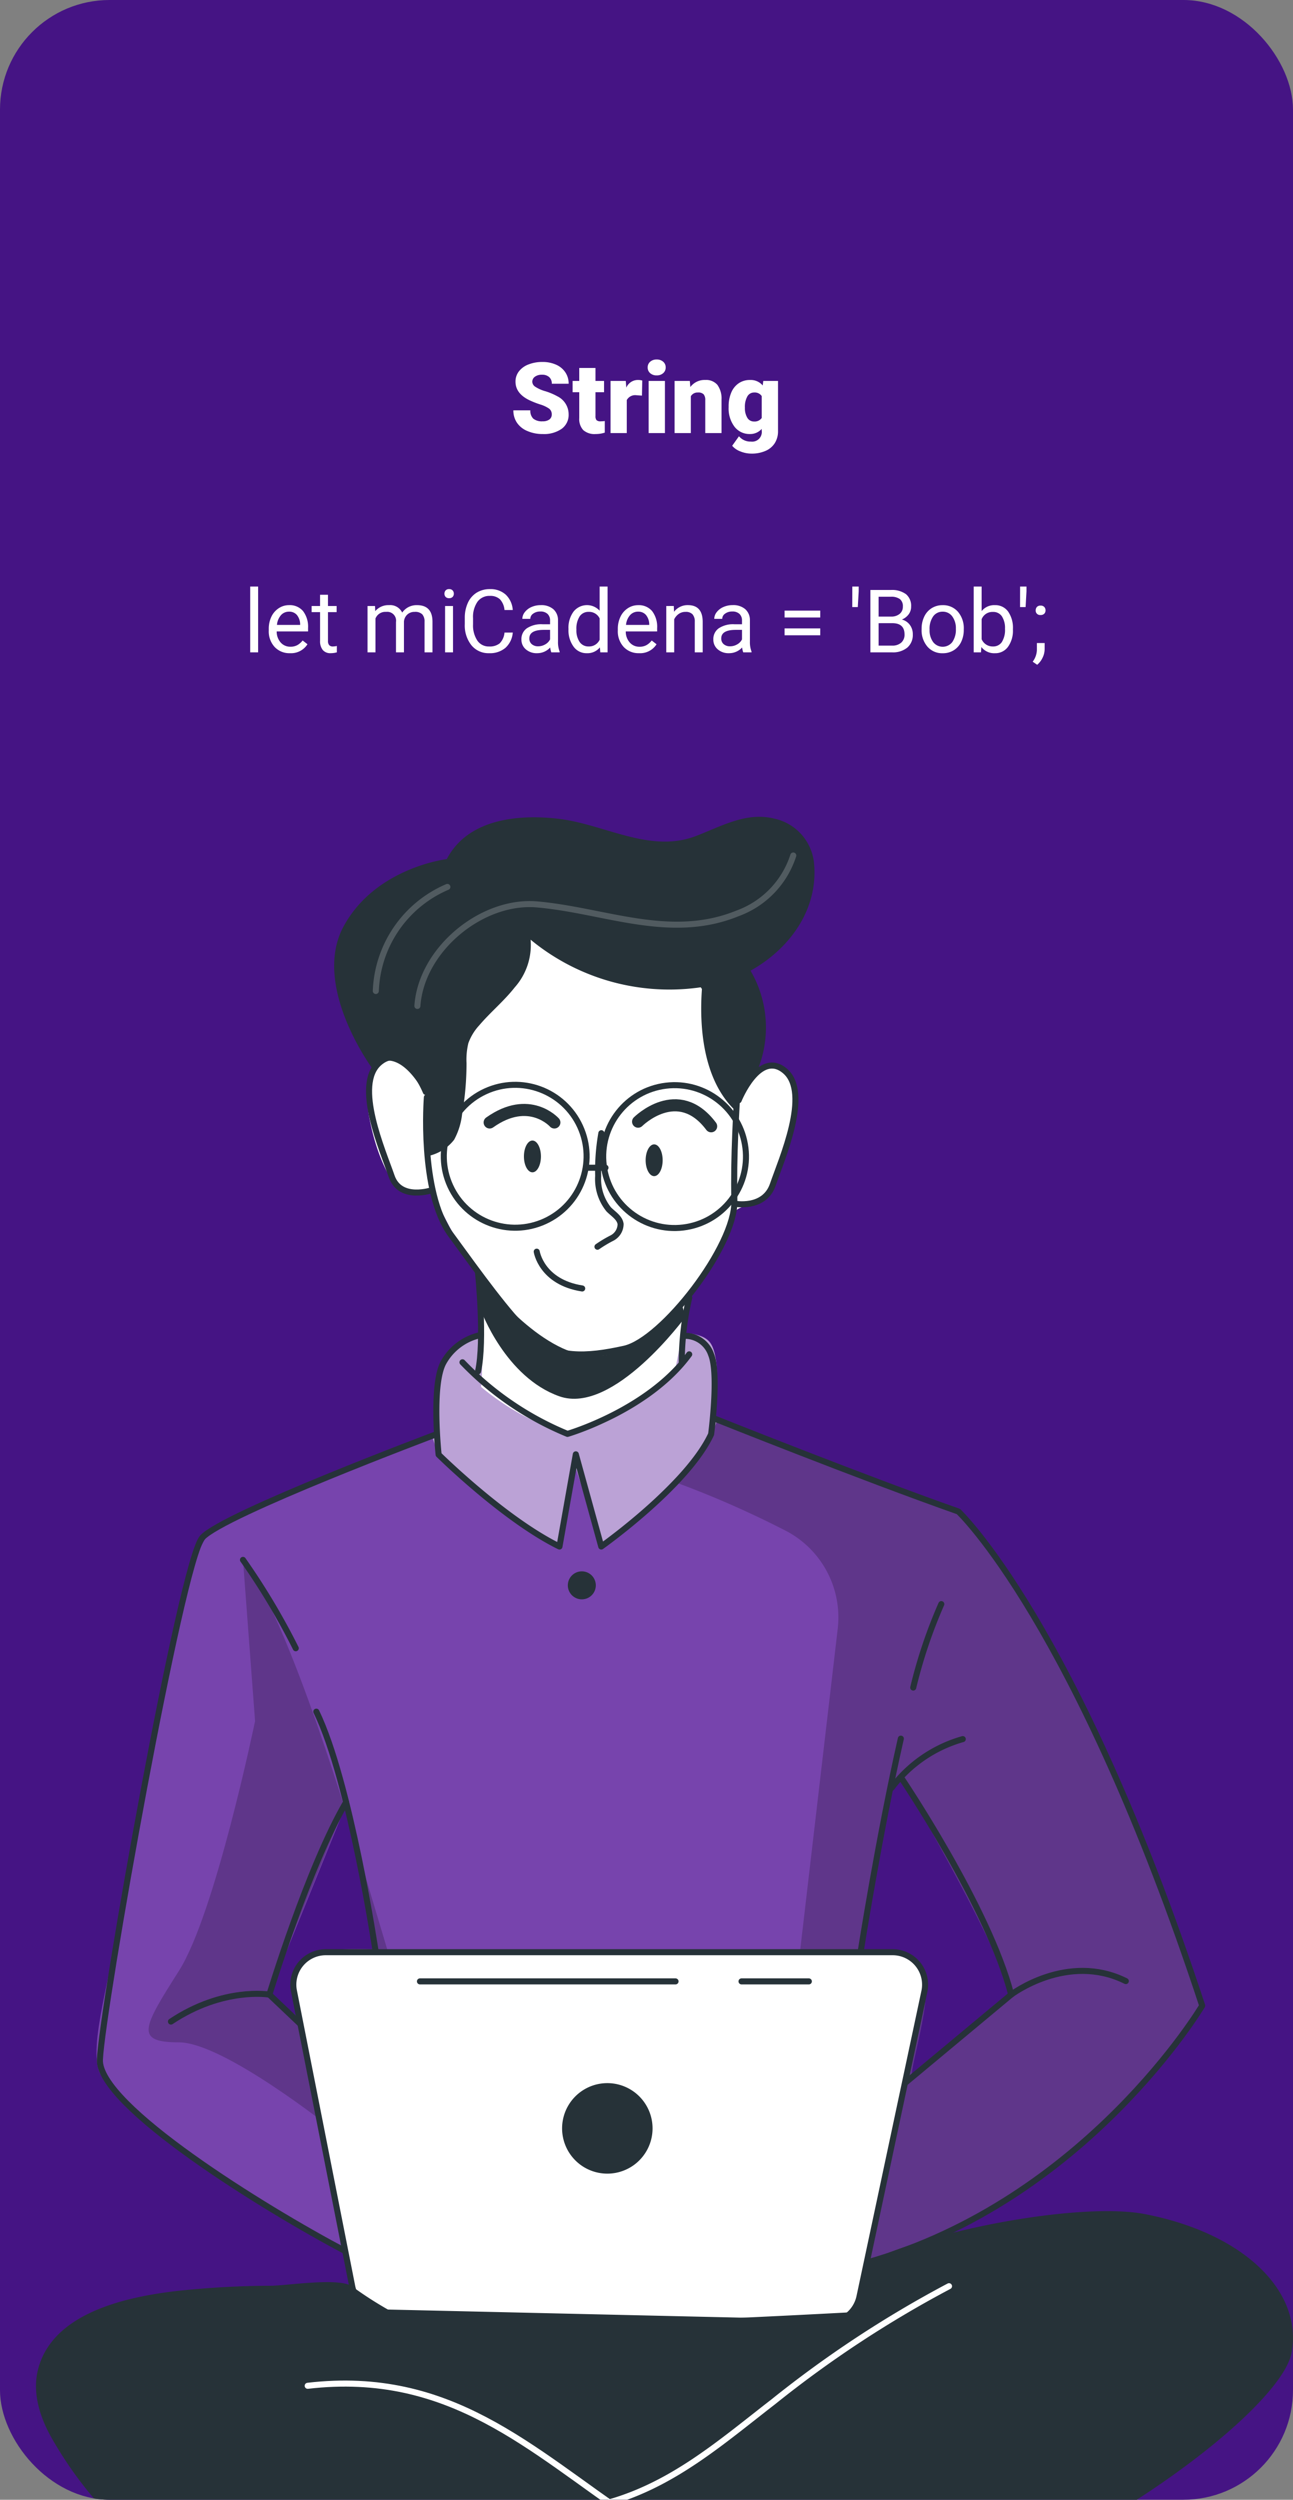 <svg xmlns="http://www.w3.org/2000/svg" xmlns:xlink="http://www.w3.org/1999/xlink" width="236" height="456" viewBox="0 0 236 456">
  <rect x="0" y="0" width="236" height="456" fill="#808080" stroke="none"/>
  <defs>
    <clipPath id="clip-path">
      <rect id="Rectángulo_375144" data-name="Rectángulo 375144" width="236" height="456" rx="20" transform="translate(180 4692)" fill="#451484"/>
    </clipPath>
  </defs>
  <g id="Grupo_1067053" data-name="Grupo 1067053" transform="translate(7321 7497)">
    <rect id="Rectángulo_375142" data-name="Rectángulo 375142" width="236" height="456" rx="20" transform="translate(-7321 -7497)" fill="#451484"/>
    <path id="Trazado_806964" data-name="Trazado 806964" d="M-17.292-3.4a1.268,1.268,0,0,0-.479-1.055,5.954,5.954,0,0,0-1.683-.782,16.147,16.147,0,0,1-1.969-.782q-2.487-1.222-2.487-3.357a3.011,3.011,0,0,1,.62-1.876,4.008,4.008,0,0,1,1.753-1.266,6.823,6.823,0,0,1,2.549-.453,5.969,5.969,0,0,1,2.474.492,3.917,3.917,0,0,1,1.7,1.4A3.661,3.661,0,0,1-14.208-9h-3.076a1.547,1.547,0,0,0-.479-1.213,1.867,1.867,0,0,0-1.3-.431,2.106,2.106,0,0,0-1.305.365,1.119,1.119,0,0,0-.479.927,1.127,1.127,0,0,0,.527.892,6.65,6.65,0,0,0,1.854.826,11.36,11.36,0,0,1,2.18.918,3.663,3.663,0,0,1,2.074,3.3A3.125,3.125,0,0,1-15.473-.782a5.629,5.629,0,0,1-3.472.958,6.888,6.888,0,0,1-2.817-.558,4.247,4.247,0,0,1-1.9-1.529A3.985,3.985,0,0,1-24.3-4.148H-21.2a1.963,1.963,0,0,0,.532,1.516,2.513,2.513,0,0,0,1.727.488,1.985,1.985,0,0,0,1.208-.33A1.088,1.088,0,0,0-17.292-3.4Zm7.98-8.473V-9.51h1.564v2.057H-9.312V-3.1a1.111,1.111,0,0,0,.193.747,1.037,1.037,0,0,0,.765.211A4.345,4.345,0,0,0-7.616-2.2V-.079a5.466,5.466,0,0,1-1.67.255,3.1,3.1,0,0,1-2.259-.721,2.954,2.954,0,0,1-.729-2.188v-4.72h-1.213V-9.51h1.213v-2.364ZM-.831-6.829l-.976-.07A1.752,1.752,0,0,0-3.6-6.021V0H-6.561V-9.51h2.777l.1,1.222A2.294,2.294,0,0,1-1.6-9.686a2.888,2.888,0,0,1,.826.105ZM3.362,0H.391V-9.51H3.362ZM.215-11.971a1.334,1.334,0,0,1,.457-1.043,1.718,1.718,0,0,1,1.187-.407,1.718,1.718,0,0,1,1.187.407A1.334,1.334,0,0,1,3.5-11.971a1.334,1.334,0,0,1-.457,1.043,1.718,1.718,0,0,1-1.187.407,1.718,1.718,0,0,1-1.187-.407A1.334,1.334,0,0,1,.215-11.971ZM7.906-9.51,8-8.394a3.225,3.225,0,0,1,2.716-1.292,2.713,2.713,0,0,1,2.219.888,4.226,4.226,0,0,1,.76,2.672V0H10.727V-6a1.6,1.6,0,0,0-.29-1.059A1.342,1.342,0,0,0,9.382-7.4a1.413,1.413,0,0,0-1.292.686V0H5.128V-9.51ZM14.99-4.825a6.421,6.421,0,0,1,.475-2.549,3.821,3.821,0,0,1,1.362-1.709,3.591,3.591,0,0,1,2.065-.6,2.855,2.855,0,0,1,2.32,1l.105-.826h2.689V-.36a4.009,4.009,0,0,1-.584,2.184,3.75,3.75,0,0,1-1.692,1.424,6.219,6.219,0,0,1-2.566.5,5.365,5.365,0,0,1-2.026-.4,3.657,3.657,0,0,1-1.5-1.028L16.879.58a2.716,2.716,0,0,0,2.18.976A1.764,1.764,0,0,0,21.028-.466v-.3a2.781,2.781,0,0,1-2.153.94,3.437,3.437,0,0,1-2.812-1.332A5.517,5.517,0,0,1,14.99-4.72Zm2.971.185a3.383,3.383,0,0,0,.439,1.85,1.386,1.386,0,0,0,1.23.681,1.573,1.573,0,0,0,1.4-.642v-4a1.534,1.534,0,0,0-1.38-.65,1.4,1.4,0,0,0-1.239.708A3.858,3.858,0,0,0,17.96-4.641Z" transform="translate(-7203 -7418)" fill="#fff"/>
    <path id="Trazado_806965" data-name="Trazado 806965" d="M30.113,15H28.668V3h1.445Zm5.82.156a3.693,3.693,0,0,1-2.8-1.129,4.19,4.19,0,0,1-1.078-3.02v-.266a5.073,5.073,0,0,1,.48-2.246,3.748,3.748,0,0,1,1.344-1.547,3.378,3.378,0,0,1,1.871-.559,3.166,3.166,0,0,1,2.563,1.086,4.7,4.7,0,0,1,.914,3.109v.6H33.5a3,3,0,0,0,.73,2.02,2.3,2.3,0,0,0,1.777.77,2.517,2.517,0,0,0,1.3-.312,3.259,3.259,0,0,0,.93-.828l.883.688A3.55,3.55,0,0,1,35.934,15.156Zm-.18-7.578a1.928,1.928,0,0,0-1.469.637A3.1,3.1,0,0,0,33.551,10h4.234V9.891a2.753,2.753,0,0,0-.594-1.707A1.815,1.815,0,0,0,35.754,7.578ZM42.863,4.5V6.547h1.578V7.664H42.863v5.249a1.173,1.173,0,0,0,.211.763.888.888,0,0,0,.719.254,3.5,3.5,0,0,0,.688-.094V15a4.215,4.215,0,0,1-1.109.155,1.8,1.8,0,0,1-1.461-.586,2.517,2.517,0,0,1-.492-1.664V7.664H39.879V6.547h1.539V4.5Zm8.586,2.047.039.938A3.122,3.122,0,0,1,54,6.391,2.417,2.417,0,0,1,56.41,7.75a3.2,3.2,0,0,1,1.1-.984,3.242,3.242,0,0,1,1.6-.375q2.781,0,2.828,2.945V15H60.488V9.422a1.941,1.941,0,0,0-.414-1.355,1.823,1.823,0,0,0-1.391-.449,1.917,1.917,0,0,0-1.336.48,1.949,1.949,0,0,0-.617,1.293V15H55.277V9.461a1.613,1.613,0,0,0-1.8-1.844,1.934,1.934,0,0,0-1.945,1.211V15H50.082V6.547ZM65.684,15H64.238V6.547h1.445ZM64.121,4.3a.863.863,0,0,1,.215-.594.807.807,0,0,1,.637-.242.819.819,0,0,1,.641.242.854.854,0,0,1,.219.594.826.826,0,0,1-.219.586.834.834,0,0,1-.641.234.821.821,0,0,1-.637-.234A.834.834,0,0,1,64.121,4.3ZM76.59,11.391a4.185,4.185,0,0,1-1.332,2.785,4.365,4.365,0,0,1-2.98.98,4.008,4.008,0,0,1-3.23-1.445,5.815,5.815,0,0,1-1.215-3.867V8.75A6.481,6.481,0,0,1,68.4,5.961,4.231,4.231,0,0,1,70,4.113a4.47,4.47,0,0,1,2.406-.645A4.11,4.11,0,0,1,75.316,4.48a4.235,4.235,0,0,1,1.273,2.8H75.082a3.268,3.268,0,0,0-.848-1.975A2.565,2.565,0,0,0,72.41,4.7a2.684,2.684,0,0,0-2.254,1.063,4.882,4.882,0,0,0-.816,3.026v1.1a5.018,5.018,0,0,0,.773,2.948,2.5,2.5,0,0,0,2.164,1.095,2.886,2.886,0,0,0,1.918-.566,3.143,3.143,0,0,0,.887-1.973ZM83.629,15a3.036,3.036,0,0,1-.2-.891,3.225,3.225,0,0,1-2.406,1.047,2.984,2.984,0,0,1-2.051-.707,2.288,2.288,0,0,1-.8-1.793,2.39,2.39,0,0,1,1-2.051A4.733,4.733,0,0,1,82,9.875H83.4V9.211A1.623,1.623,0,0,0,82.949,8a1.821,1.821,0,0,0-1.336-.449,2.108,2.108,0,0,0-1.3.391,1.151,1.151,0,0,0-.523.945H78.34a2,2,0,0,1,.449-1.223,3.066,3.066,0,0,1,1.219-.934A4.1,4.1,0,0,1,81.7,6.391a3.342,3.342,0,0,1,2.289.73,2.635,2.635,0,0,1,.859,2.012v3.891a4.757,4.757,0,0,0,.3,1.852V15Zm-2.4-1.1a2.54,2.54,0,0,0,1.289-.352,2.127,2.127,0,0,0,.883-.914V10.9H82.27q-2.656,0-2.656,1.555a1.316,1.316,0,0,0,.453,1.063A1.742,1.742,0,0,0,81.23,13.9Zm5.531-3.2a4.952,4.952,0,0,1,.922-3.129,3.137,3.137,0,0,1,4.766-.168V3h1.445V15H92.566l-.07-.906a2.943,2.943,0,0,1-2.414,1.063,2.887,2.887,0,0,1-2.395-1.2,5.008,5.008,0,0,1-.926-3.141Zm1.445.164a3.749,3.749,0,0,0,.594,2.25,1.92,1.92,0,0,0,1.641.813A2.108,2.108,0,0,0,92.449,12.7V8.813a2.125,2.125,0,0,0-1.992-1.2,1.929,1.929,0,0,0-1.656.82A4.128,4.128,0,0,0,88.207,10.867Zm11.438,4.289a3.693,3.693,0,0,1-2.8-1.129,4.19,4.19,0,0,1-1.078-3.02v-.266A5.073,5.073,0,0,1,96.25,8.5a3.748,3.748,0,0,1,1.344-1.547,3.378,3.378,0,0,1,1.871-.559,3.166,3.166,0,0,1,2.563,1.086,4.7,4.7,0,0,1,.914,3.109v.6H97.215a3,3,0,0,0,.73,2.02,2.3,2.3,0,0,0,1.777.77,2.517,2.517,0,0,0,1.3-.312,3.259,3.259,0,0,0,.93-.828l.883.688A3.55,3.55,0,0,1,99.645,15.156Zm-.18-7.578A1.928,1.928,0,0,0,98,8.215,3.1,3.1,0,0,0,97.262,10H101.5V9.891a2.753,2.753,0,0,0-.594-1.707A1.815,1.815,0,0,0,99.465,7.578Zm6.516-1.031.047,1.063a3.08,3.08,0,0,1,2.531-1.219q2.68,0,2.7,3.023V15h-1.445V9.406a1.946,1.946,0,0,0-.418-1.352,1.675,1.675,0,0,0-1.277-.437,2.086,2.086,0,0,0-1.234.375,2.546,2.546,0,0,0-.828.984V15h-1.445V6.547ZM118.66,15a3.036,3.036,0,0,1-.2-.891,3.225,3.225,0,0,1-2.406,1.047A2.984,2.984,0,0,1,114,14.449a2.288,2.288,0,0,1-.8-1.793,2.39,2.39,0,0,1,1-2.051,4.733,4.733,0,0,1,2.824-.73h1.406V9.211A1.623,1.623,0,0,0,117.98,8a1.821,1.821,0,0,0-1.336-.449,2.108,2.108,0,0,0-1.3.391,1.151,1.151,0,0,0-.523.945h-1.453a2,2,0,0,1,.449-1.223,3.066,3.066,0,0,1,1.219-.934,4.1,4.1,0,0,1,1.691-.344,3.342,3.342,0,0,1,2.289.73,2.635,2.635,0,0,1,.859,2.012v3.891a4.757,4.757,0,0,0,.3,1.852V15Zm-2.4-1.1a2.54,2.54,0,0,0,1.289-.352,2.127,2.127,0,0,0,.883-.914V10.9H117.3q-2.656,0-2.656,1.555a1.316,1.316,0,0,0,.453,1.063A1.742,1.742,0,0,0,116.262,13.9Zm16.453-5.258H126.2V7.383h6.516Zm0,3.242H126.2v-1.25h6.516Zm7.016-8.016-.164,2.875h-1.008L138.566,3h1.164ZM141.863,15V3.625h3.719a4.317,4.317,0,0,1,2.785.766,2.759,2.759,0,0,1,.934,2.266,2.31,2.31,0,0,1-.453,1.41,2.937,2.937,0,0,1-1.234.949,2.638,2.638,0,0,1,1.457.98,2.814,2.814,0,0,1,.535,1.723,3.042,3.042,0,0,1-.992,2.406,4.1,4.1,0,0,1-2.8.875Zm1.5-5.32v4.094h2.477a2.385,2.385,0,0,0,1.652-.543,1.907,1.907,0,0,0,.605-1.5q0-2.055-2.234-2.055Zm0-1.2h2.266a2.375,2.375,0,0,0,1.574-.493,1.654,1.654,0,0,0,.59-1.339,1.626,1.626,0,0,0-.547-1.366,2.686,2.686,0,0,0-1.664-.427h-2.219Zm7.852,2.219a4.993,4.993,0,0,1,.488-2.234,3.642,3.642,0,0,1,1.359-1.531,3.7,3.7,0,0,1,1.988-.539,3.565,3.565,0,0,1,2.793,1.2,4.6,4.6,0,0,1,1.066,3.18v.1a5.036,5.036,0,0,1-.473,2.215,3.589,3.589,0,0,1-1.352,1.527,3.743,3.743,0,0,1-2.02.547,3.556,3.556,0,0,1-2.785-1.2,4.575,4.575,0,0,1-1.066-3.164Zm1.453.172a3.616,3.616,0,0,0,.652,2.258,2.211,2.211,0,0,0,3.5-.012,3.954,3.954,0,0,0,.648-2.418,3.61,3.61,0,0,0-.66-2.254,2.1,2.1,0,0,0-1.754-.863,2.075,2.075,0,0,0-1.727.852A3.925,3.925,0,0,0,152.668,10.867Zm15.211,0a5.026,5.026,0,0,1-.891,3.113,2.846,2.846,0,0,1-2.391,1.176,2.947,2.947,0,0,1-2.477-1.133l-.07.977h-1.328V3h1.445V7.477a2.93,2.93,0,0,1,2.414-1.086A2.863,2.863,0,0,1,167,7.555a5.177,5.177,0,0,1,.879,3.188Zm-1.445-.164a3.906,3.906,0,0,0-.57-2.281,1.888,1.888,0,0,0-1.641-.8,2.122,2.122,0,0,0-2.055,1.328V12.6a2.181,2.181,0,0,0,2.07,1.328,1.878,1.878,0,0,0,1.617-.8A4.153,4.153,0,0,0,166.434,10.7Zm3.922-6.836-.164,2.875h-1.008L169.191,3h1.164Zm1.68,3.477a.905.905,0,0,1,.223-.625.848.848,0,0,1,.668-.25.874.874,0,0,1,.676.25.887.887,0,0,1,.23.625.839.839,0,0,1-.23.6.89.89,0,0,1-.676.242.8.8,0,0,1-.891-.844Zm.273,9.922-.82-.562a3.77,3.77,0,0,0,.766-2.109v-1.3h1.414v1.133A3.559,3.559,0,0,1,173.281,16,3.7,3.7,0,0,1,172.309,17.266Z" transform="translate(-7304 -7393)" fill="#fff"/>
    <g id="Enmascarar_grupo_5" data-name="Enmascarar grupo 5" transform="translate(-7501 -12189)" clip-path="url(#clip-path)">
      <g id="freepik--Character--inject-11" transform="translate(-48.357 4633.067)">
        <path id="Trazado_802201" data-name="Trazado 802201" d="M327.758,445.558s-42.08,12.058-47.957,14.148c-5.34,1.886-19.821,6.965-30.69,5.383a23.066,23.066,0,0,1-3.105-.667c-11.013-3.279-15.962-6.341-17.413-13.263s4.034-12.029,9.316-15.294,33.925-6.675,33.925-6.675l6.922,2.031h0Z" transform="translate(0 99.797)" fill="#7744ad"/>
        <path id="Trazado_802202" data-name="Trazado 802202" d="M249.111,465.089a23.066,23.066,0,0,1-3.105-.667c-11.013-3.279-15.962-6.341-17.413-13.263s4.034-12.029,9.316-15.294,33.925-6.675,33.925-6.675l6.922,2.031c-6.269,2.9-29.6,4.484-34.695,7.415s-7.545,8.445-4.542,15.962C241.131,458.516,245.426,462.361,249.111,465.089Z" transform="translate(0 99.797)" fill="#fff"/>
        <path id="Trazado_802203" data-name="Trazado 802203" d="M321.371,446.733s-31.6,8.184-44.141,13.422-36.436,7.531-44.982-3.265-.987-20.111,7.531-22.186,25.742-5.34,35.144-4.019" transform="translate(0.061 100.333)" fill="none" stroke="#263238" stroke-linecap="round" stroke-linejoin="round" stroke-width="1.103"/>
        <path id="Trazado_802204" data-name="Trazado 802204" d="M246.765,463.892s-16.078-8.822-10.738-21.185c3.947-9.113,25.393-7.139,36.015-12.116" transform="translate(2.97 100.428)" fill="none" stroke="#263238" stroke-linecap="round" stroke-linejoin="round" stroke-width="1.103"/>
        <path id="Trazado_802205" data-name="Trazado 802205" d="M412.456,467.282c-.435,4.353-1.959,8.431-6.312,11-2.9,1.712-7.023,2.728-12.929,2.67-14.757-.189-42.5-10.738-42.5-10.738L324.74,455.848l13.509-21.374,3.7-5.8,9.548,2.148s7.908,4.484,15.86,8.053,27.265,4.353,34.071,9.824S413.2,460.114,412.456,467.282Z" transform="translate(43.473 99.562)" fill="#7744ad"/>
        <path id="Trazado_802206" data-name="Trazado 802206" d="M408.256,467.282c-.435,4.353-1.959,8.431-6.312,11a19.43,19.43,0,0,0-.726-12.972c-2.9-6.515-12.348-12.261-24.769-13.219s-21.925-6.762-26.9-9.359c-3.889-2.017-12.087-6.428-15.5-8.256l3.7-5.8,9.548,2.148s7.908,4.484,15.86,8.053,27.265,4.353,34.071,9.824S409,460.114,408.256,467.282Z" transform="translate(47.672 99.562)" fill="#fff"/>
        <path id="Trazado_802207" data-name="Trazado 802207" d="M329.549,457.217a163.765,163.765,0,0,0,60.8,20.764c4.73.566,10.23.653,13.393-2.9a9.9,9.9,0,0,0,2.177-7.415c-.566-6.675-6.182-11.957-12.334-14.612s-12.929-3.265-19.473-4.73a77.458,77.458,0,0,1-18.718-6.849c-4.7-2.452-9.243-5.427-14.423-6.53s-11.347.232-14.119,4.759" transform="translate(44.425 102.227)" fill="none" stroke="#263238" stroke-linecap="round" stroke-linejoin="round" stroke-width="1.103"/>
        <path id="Trazado_802208" data-name="Trazado 802208" d="M397.873,478.929a17.3,17.3,0,0,0,9.5-12.276c.943-6.283-2.641-12.61-7.676-16.469s-11.347-5.688-17.572-6.98-12.6-2.162-18.559-4.527c-9.1-3.57-18.08-10.593-27.57-8.082" transform="translate(48.552 100.191)" fill="none" stroke="#263238" stroke-linecap="round" stroke-linejoin="round" stroke-width="1.103"/>
        <path id="Trazado_802209" data-name="Trazado 802209" d="M397.809,306.3l-43.952-16.716-.551-.218s.16-1.161.29-2.9c.276-3.512.421-9.229-1.233-11.159-2.452-2.9-9.388-.464-16.165-3.57s-19.3,2.452-19.3,2.452-9.055-1.669-13.059,4.861c-2.031,5.267-1.335,13.059-1.335,13.059l-.827.29c-5.238,1.959-33.737,12.682-39.759,16.992-6.66,4.716-14.032,53.137-16.4,67.358s-6.573,27.033-4.44,31.923,32.75,28.47,50.366,34.549,80.083,4.353,80.083,4.353,1.016-.276,2.83-.856c10.564-3.4,48.044-17.413,67.938-50.322C442.327,396.451,423.058,333.286,397.809,306.3ZM279.056,387.744c-3.236,2.293-1.451,11.173-1.451,11.173l-5.5-4.846L285.919,360.1l5.891,26.119S282.292,385.466,279.056,387.744Zm110.512,21.577c-1.524.784,4.353-15.541,1.567-19.241s-11.188-3.352-11.188-3.352l.711-4.455,4.977-25.538,1.654-1.959s17.093,29.3,20.155,39.628C407.444,394.434,388.813,409.321,389.567,409.321Z" transform="translate(5.476 28.351)" fill="#7744ad"/>
        <path id="Trazado_802210" data-name="Trazado 802210" d="M299.45,222.25l-22.694,24.087s-3.12,2.772-1.886,9.751,4.135,13.059,6.327,13.466a31.011,31.011,0,0,0,5.253.464s4.861,10.535,8.315,14.67c0,0,1.19,16.266.551,20.779,0,0,8.155,7.125,15.831,8.024s19.531-10.854,19.531-10.854l2.9-14.394s6.965-10.564,7.429-13.379,3.657-2.09,5.224-3.482,5.18-7.589,5.8-13.451.638-12.6-6.167-10.622c-5.906-1.582-2.206-14.061-2.206-14.061l-10.375-9.142Z" transform="translate(20.849 6.458)" fill="#fff"/>
        <path id="Trazado_802211" data-name="Trazado 802211" d="M334.831,289.549a25.652,25.652,0,0,1-1.175,2.626c-3.744,7.052-20.053,20.5-20.053,20.5l-4.934-15.163-2.7,15.163c-5.441-2.38-22.041-16.76-22.041-16.76s-.566-1.349-1.248-3.453l.827-.29s-.7-7.85,1.335-13.059c3.976-6.53,13.059-4.861,13.059-4.861s12.523-5.557,19.3-2.452,13.712.7,16.165,3.57.943,14.017.943,14.017Z" transform="translate(24.502 28.383)" fill="#fff" opacity="0.5"/>
        <path id="Trazado_802212" data-name="Trazado 802212" d="M364.958,301.426,321.006,284.71l-.551-.218s.16-1.161.29-2.9l-.914,5.7-6.5,8.822a179.93,179.93,0,0,1,20.315,8.938,17.819,17.819,0,0,1,9.287,17.761l-8.1,69.287-3.323,39.338,10.027,10.4c10.564-3.4,48.044-17.413,67.938-50.322C409.476,391.579,390.206,328.415,364.958,301.426ZM356.716,404.45c-1.524.784,4.353-15.541,1.567-19.241s-11.188-3.352-11.188-3.352l.711-4.455,4.977-25.538,1.654-1.959s17.093,29.3,20.155,39.628C374.593,389.562,355.962,404.45,356.716,404.45Z" transform="translate(38.327 33.223)" opacity="0.2"/>
        <path id="Trazado_802213" data-name="Trazado 802213" d="M291.771,376.3l-6.834-22.839s-12.261-41.8-20.663-52.107l2.206,29.4s-7.255,35.115-13.886,45.548-8.111,13.059,0,13.059,27.86,15.729,27.86,15.729l-1.524-13.059Zm-17.224,8.837-5.5-4.846,13.814-33.969,5.891,26.119s-9.461-.711-12.7,1.567S274.547,385.133,274.547,385.133Z" transform="translate(8.432 42.135)" opacity="0.2"/>
        <path id="Trazado_802214" data-name="Trazado 802214" d="M288.49,265.28s1.248,12.319,0,17.949" transform="translate(27.123 25.866)" fill="none" stroke="#263238" stroke-linecap="round" stroke-linejoin="round" stroke-width="1.103"/>
        <path id="Trazado_802215" data-name="Trazado 802215" d="M314.11,280.168a53.01,53.01,0,0,1,1.364-11.768" transform="translate(38.679 27.273)" fill="none" stroke="#263238" stroke-linecap="round" stroke-linejoin="round" stroke-width="1.103"/>
        <path id="Trazado_802216" data-name="Trazado 802216" d="M331.909,228.58s7.458,9.359,7.067,16.44-.943,15.468-.754,23.681-13.19,25.422-20.068,26.946-12.8,1.915-17.195-2.481-8.793-10.506-14.51-18.341-4.353-25.031-4.353-25.031" transform="translate(24.174 9.313)" fill="none" stroke="#263238" stroke-linecap="round" stroke-linejoin="round" stroke-width="1.103"/>
        <path id="Trazado_802217" data-name="Trazado 802217" d="M304.221,247.71a38.916,38.916,0,0,0-.58,7.792,8.779,8.779,0,0,0,1.915,6.094c.827.842,2.017,1.523,2.176,2.684a2.9,2.9,0,0,1-1.538,2.539,22.578,22.578,0,0,0-2.684,1.6" transform="translate(33.897 17.941)" fill="none" stroke="#263238" stroke-linecap="round" stroke-linejoin="round" stroke-width="1.103"/>
        <path id="Trazado_802218" data-name="Trazado 802218" d="M295.87,262.6s.856,5.557,8.3,6.718" transform="translate(30.451 24.657)" fill="none" stroke="#263238" stroke-linecap="round" stroke-linejoin="round" stroke-width="1.103"/>
        <path id="Trazado_802219" data-name="Trazado 802219" d="M297.365,251.532c0,1.611-.7,2.9-1.553,2.9s-1.553-1.291-1.553-2.9.7-2.9,1.553-2.9S297.365,249.936,297.365,251.532Z" transform="translate(29.725 18.356)" fill="#263238"/>
        <path id="Trazado_802220" data-name="Trazado 802220" d="M312.675,252.012c0,1.611-.7,2.9-1.553,2.9s-1.553-1.306-1.553-2.9.7-2.9,1.553-2.9S312.675,250.4,312.675,252.012Z" transform="translate(36.631 18.573)" fill="#263238"/>
        <path id="Trazado_802221" data-name="Trazado 802221" d="M308.62,247.189s7.255-7.255,13.335.842" transform="translate(36.202 16.358)" fill="none" stroke="#263238" stroke-linecap="round" stroke-linejoin="round" stroke-width="2.206"/>
        <path id="Trazado_802222" data-name="Trazado 802222" d="M301.761,247.07s-4.585-5.137-11.812,0" transform="translate(27.781 16.623)" fill="none" stroke="#263238" stroke-linecap="round" stroke-linejoin="round" stroke-width="2.206"/>
        <path id="Trazado_802223" data-name="Trazado 802223" d="M289.041,272.111s4.426,12.189,14.307,15.657,23-14.51,23-14.51l-.682-2.336s-8.6,11.173-18.167,9.272S288.49,265.32,288.49,265.32Z" transform="translate(27.123 25.884)" fill="#263238"/>
        <path id="Trazado_802224" data-name="Trazado 802224" d="M286.36,262.38s-5.891,2.075-7.458-2.51-6.936-16.673-2.235-20.706,8.474,5.325,8.474,5.325" transform="translate(20.938 13.631)" fill="none" stroke="#263238" stroke-linecap="round" stroke-linejoin="round" stroke-width="1.103"/>
        <path id="Trazado_802225" data-name="Trazado 802225" d="M320.72,264.4s5.47,1.1,7.038-3.482,6.936-16.673,2.235-20.706-8.474,5.325-8.474,5.325" transform="translate(41.66 14.105)" fill="none" stroke="#263238" stroke-linecap="round" stroke-linejoin="round" stroke-width="1.103"/>
        <path id="Trazado_802226" data-name="Trazado 802226" d="M287.119,269.888a8.155,8.155,0,0,0,5.166-3.047,12.683,12.683,0,0,0,1.451-4.629,54.543,54.543,0,0,0,.813-9.345,12.782,12.782,0,0,1,.334-3.642,9.576,9.576,0,0,1,1.973-3.236c2.046-2.409,4.527-4.44,6.486-6.936a11.608,11.608,0,0,0,2.9-8.706,39.831,39.831,0,0,0,32.605,8.431c10.375-2.031,20.315-11.13,19.11-22.564a9.243,9.243,0,0,0-7.255-7.952c-5.122-1.277-9.722,1.451-14.365,3.207-8.46,3.192-16.745-2.293-25.292-3.207-7.255-.8-16.3.116-20.1,7.386,0,0-13.059,1.538-18.864,12.334s5.18,25.727,5.18,25.727,4.353-5.34,10.056,5.456Z" transform="translate(18.96)" fill="#263238"/>
        <path id="Trazado_802227" data-name="Trazado 802227" d="M317.2,228.1s-3.4,17.7,5.47,26.278c0,0,1.944-5.325,3.9-6.631A20.5,20.5,0,0,0,325.02,228.1C318.461,217.8,317.2,228.1,317.2,228.1Z" transform="translate(39.783 7.032)" fill="#263238"/>
        <path id="Trazado_802228" data-name="Trazado 802228" d="M349.465,212.8a16.673,16.673,0,0,1-10.157,10.549c-12.3,5.021-24.247-.537-36.581-1.625-10.056-.9-21.156,8.184-21.867,18.515" transform="translate(23.681 2.195)" fill="none" stroke="#fff" stroke-linecap="round" stroke-linejoin="round" stroke-width="1.103" opacity="0.2"/>
        <path id="Trazado_802229" data-name="Trazado 802229" d="M275.63,235.73a21.49,21.49,0,0,1,13.059-18.98" transform="translate(21.322 3.977)" fill="none" stroke="#fff" stroke-linecap="round" stroke-linejoin="round" stroke-width="1.103" opacity="0.2"/>
        <path id="Trazado_802230" data-name="Trazado 802230" d="M286.53,276.961a56.169,56.169,0,0,0,19.168,13.06s14.728-4.281,22.215-14.511" transform="translate(26.239 30.48)" fill="none" stroke="#263238" stroke-linecap="round" stroke-linejoin="round" stroke-width="1.103"/>
        <circle id="Elipse_1149" data-name="Elipse 1149" cx="13.03" cy="13.03" r="13.03" transform="matrix(0.909, -0.417, 0.417, 0.909, 305.114, 263.448)" fill="none" stroke="#263238" stroke-linecap="round" stroke-linejoin="round" stroke-width="1.103"/>
        <circle id="Elipse_1150" data-name="Elipse 1150" cx="13.03" cy="13.03" r="13.03" transform="translate(336.962 258.573) rotate(-7)" fill="none" stroke="#263238" stroke-linecap="round" stroke-linejoin="round" stroke-width="1.103"/>
        <path id="Trazado_802231" data-name="Trazado 802231" d="M290.857,273.16a10.158,10.158,0,0,0-6.283,4.861c-2.307,4.063-.914,16.847-.914,16.847s11.913,11.782,22.056,16.76L308.7,294.81l4.643,16.818s15.7-11.1,20.053-20.489c0,0,1.451-10.955,0-14.51a5.035,5.035,0,0,0-4.687-3.439" transform="translate(24.756 29.42)" fill="none" stroke="#263238" stroke-linecap="round" stroke-linejoin="round" stroke-width="1.103"/>
        <path id="Trazado_802232" data-name="Trazado 802232" d="M279,364.353s-4.658-31.2-10.854-43.923" transform="translate(17.948 50.741)" fill="none" stroke="#263238" stroke-linecap="round" stroke-linejoin="round" stroke-width="1.103"/>
        <path id="Trazado_802233" data-name="Trazado 802233" d="M258.92,301.35a126.244,126.244,0,0,1,9.635,16.121" transform="translate(13.785 42.135)" fill="none" stroke="#263238" stroke-linecap="round" stroke-linejoin="round" stroke-width="1.103"/>
        <path id="Trazado_802234" data-name="Trazado 802234" d="M343.23,322.131a90.11,90.11,0,0,1,5.122-15.221" transform="translate(51.813 44.643)" fill="none" stroke="#263238" stroke-linecap="round" stroke-linejoin="round" stroke-width="1.103"/>
        <path id="Trazado_802235" data-name="Trazado 802235" d="M336.6,362.824s3.352-21.388,7.357-39" transform="translate(48.823 52.27)" fill="none" stroke="#263238" stroke-linecap="round" stroke-linejoin="round" stroke-width="1.103"/>
        <path id="Trazado_802236" data-name="Trazado 802236" d="M340.52,332.76a24.668,24.668,0,0,1,12.972-8.88" transform="translate(50.591 52.297)" fill="none" stroke="#263238" stroke-linecap="round" stroke-linejoin="round" stroke-width="1.103"/>
        <path id="Trazado_802237" data-name="Trazado 802237" d="M318.25,283.59s27.033,10.81,44.489,16.948c0,0,21.475,20.184,44.5,90.139,0,0-21.1,35.492-61.234,46.869" transform="translate(40.546 34.125)" fill="none" stroke="#263238" stroke-linecap="round" stroke-linejoin="round" stroke-width="1.103"/>
        <path id="Trazado_802238" data-name="Trazado 802238" d="M342.18,373.5l19.4-16.15s10.259-7.792,20.924-2.467" transform="translate(51.339 65.439)" fill="none" stroke="#263238" stroke-linecap="round" stroke-linejoin="round" stroke-width="1.103"/>
        <path id="Trazado_802239" data-name="Trazado 802239" d="M341.67,328.67s16.034,23.7,20.141,39.657" transform="translate(51.109 54.458)" fill="none" stroke="#263238" stroke-linecap="round" stroke-linejoin="round" stroke-width="1.103"/>
        <path id="Trazado_802240" data-name="Trazado 802240" d="M273.5,361.428l-5.674-5.383s-8.416-1.451-17.964,4.919" transform="translate(9.699 66.741)" fill="none" stroke="#263238" stroke-linecap="round" stroke-linejoin="round" stroke-width="1.103"/>
        <path id="Trazado_802241" data-name="Trazado 802241" d="M262.24,366.911s7.052-23.217,14-35.1" transform="translate(15.283 55.874)" fill="none" stroke="#263238" stroke-linecap="round" stroke-linejoin="round" stroke-width="1.103"/>
        <path id="Trazado_802242" data-name="Trazado 802242" d="M302.344,285.55s-38.9,14.6-42.719,18.864-18.312,85.887-18.7,95.232c-.334,8.358,29.964,27.12,44.982,35.028" transform="translate(5.666 35.009)" fill="none" stroke="#263238" stroke-linecap="round" stroke-linejoin="round" stroke-width="1.103"/>
        <path id="Trazado_802243" data-name="Trazado 802243" d="M304.9,305.358a2.554,2.554,0,1,1-.748-1.82A2.568,2.568,0,0,1,304.9,305.358Z" transform="translate(32.206 42.785)" fill="#263238"/>
        <path id="Trazado_802244" data-name="Trazado 802244" d="M362.479,400.07H273.965a2.075,2.075,0,0,1-2.075-2.075h0a2.075,2.075,0,0,1,2.075-2.075h88.514a2.075,2.075,0,0,1,2.075,2.075h0A2.075,2.075,0,0,1,362.479,400.07Z" transform="translate(19.635 84.791)" fill="#263238"/>
        <path id="Trazado_802245" data-name="Trazado 802245" d="M368.579,413.544l11.855-55.72a5.92,5.92,0,0,0-5.8-7.154H271.17a5.92,5.92,0,0,0-5.8,7.081L276,411.614a5.92,5.92,0,0,0,5.674,4.774l80.954,1.857a5.949,5.949,0,0,0,5.949-4.7Z" transform="translate(16.641 64.381)" fill="#fff" stroke="#263238" stroke-linecap="round" stroke-linejoin="round" stroke-width="1.103"/>
        <path id="Trazado_802246" data-name="Trazado 802246" d="M315.573,375.4a8.256,8.256,0,1,1-2.413-5.848,8.256,8.256,0,0,1,2.413,5.848Z" transform="translate(31.89 71.805)" fill="#263238"/>
        <line id="Línea_1685" data-name="Línea 1685" x2="12.29" transform="translate(363.7 420.376)" fill="none" stroke="#263238" stroke-linecap="round" stroke-linejoin="round" stroke-width="1.103"/>
        <line id="Línea_1686" data-name="Línea 1686" x2="46.651" transform="translate(305.006 420.376)" fill="none" stroke="#263238" stroke-linecap="round" stroke-linejoin="round" stroke-width="1.103"/>
        <path id="Trazado_802247" data-name="Trazado 802247" d="M383.38,458.019l-9.432,24.755s-24.058-6.065-54.864-12.377c-32.228-6.6-65.877-15.149-83.334-45.78-2.119-3.729-3.541-8.14-2.539-12.319,2.51-10.578,16.281-13.451,25.35-14.51a165.277,165.277,0,0,1,17.166-.958c2.9,0,12.552-1.582,14.888.145A68.4,68.4,0,0,0,301.8,403.6c5.151,2.191,80.344-1.959,80.344-1.959a26.974,26.974,0,0,0,2.365-9.04c11.826-6.007,39.178-11.086,50.787-8.837,18.182,3.526,28.789,14.133,26.772,25.248S419.889,449.937,383.38,458.019Z" transform="translate(2.042 79.065)" fill="#263238"/>
        <path id="Trazado_802248" data-name="Trazado 802248" d="M367.966,448.242s-22.883-6.065-41.572-18.69-33.287-27.28-59.333-24.247" transform="translate(17.457 88.842)" fill="none" stroke="#fff" stroke-linecap="round" stroke-linejoin="round" stroke-width="1.103"/>
        <path id="Trazado_802249" data-name="Trazado 802249" d="M305,432.1c11.812-3.4,20.474-11.042,29.95-18.37A202.6,202.6,0,0,1,367,392.66" transform="translate(34.57 83.32)" fill="none" stroke="#fff" stroke-linecap="round" stroke-linejoin="round" stroke-width="1.103"/>
        <line id="Línea_1687" data-name="Línea 1687" x2="3.468" transform="translate(335.405 271.949)" fill="none" stroke="#263238" stroke-linecap="round" stroke-linejoin="round" stroke-width="1.103"/>
      </g>
    </g>
  </g>
</svg>
